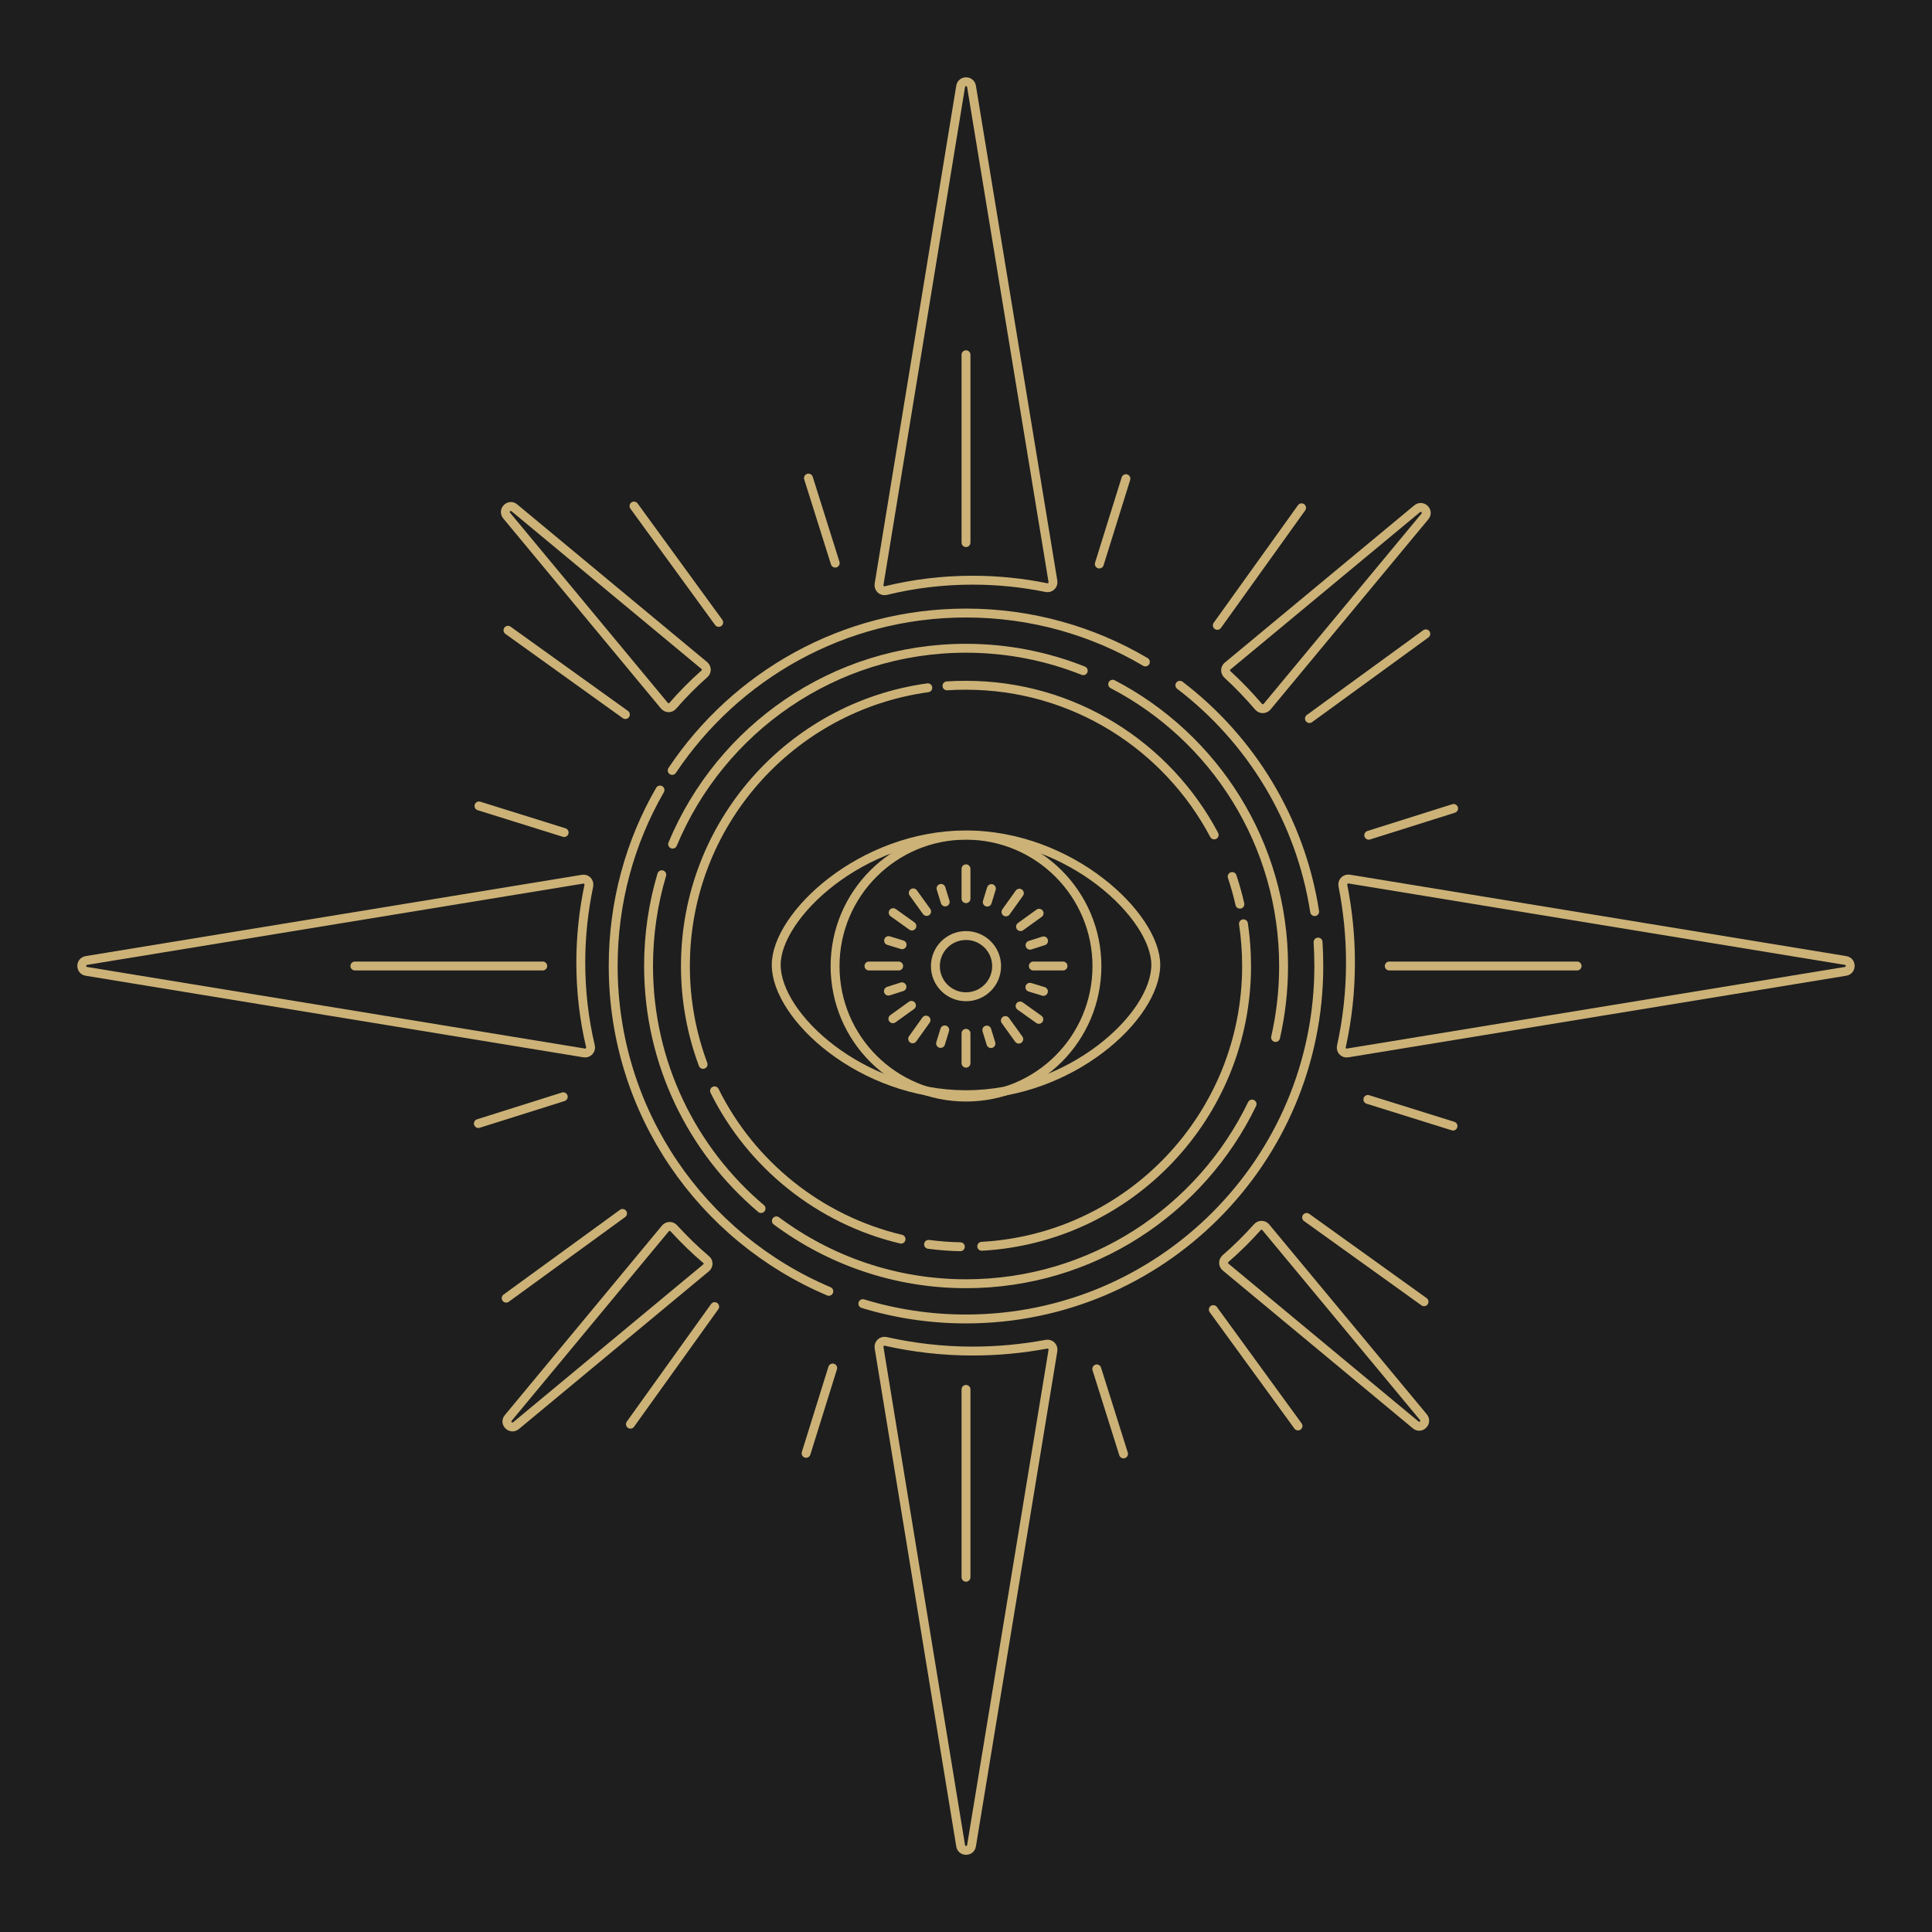 <?xml version="1.0" encoding="utf-8"?>
<!-- Generator: Adobe Illustrator 18.1.1, SVG Export Plug-In . SVG Version: 6.00 Build 0)  -->
<!DOCTYPE svg PUBLIC "-//W3C//DTD SVG 1.1//EN" "http://www.w3.org/Graphics/SVG/1.1/DTD/svg11.dtd">
<svg version="1.1" id="explore" xmlns="http://www.w3.org/2000/svg" xmlns:xlink="http://www.w3.org/1999/xlink" x="0px" y="0px"
	 viewBox="0 0 1300 1300" enable-background="new 0 0 1300 1300" xml:space="preserve">
<path id="bg" fill="#1E1E1E" d="M0,0h1300v1300H0V0z"/>
<g id="circles">
	<g>
		<path fill="none" stroke="#CCB277" stroke-width="5.986" stroke-linecap="round" stroke-miterlimit="10" d="M480.8,734
			c24.6,49.6,70.4,86.7,125.5,99.8"/>
		<path fill="none" stroke="#CCB277" stroke-width="5.986" stroke-linecap="round" stroke-miterlimit="10" d="M624.3,462.8
			c-92.1,12.6-163.1,91.6-163.1,187.2c0,23.3,4.2,45.6,11.9,66.2"/>
		<path fill="none" stroke="#CCB277" stroke-width="5.986" stroke-linecap="round" stroke-miterlimit="10" d="M817,561.8
			c-31.7-59.9-94.6-100.7-167-100.7c-4.3,0-8.6,0.1-12.8,0.4"/>
		<path fill="none" stroke="#CCB277" stroke-width="5.986" stroke-linecap="round" stroke-miterlimit="10" d="M834.3,608.4
			c-1.4-6.3-3.2-12.5-5.2-18.6"/>
		<path fill="none" stroke="#CCB277" stroke-width="5.986" stroke-linecap="round" stroke-miterlimit="10" d="M660.6,838.6
			c99.4-5.5,178.2-87.9,178.2-188.6c0-9.6-0.7-19.1-2.1-28.4"/>
		<path fill="none" stroke="#CCB277" stroke-width="5.986" stroke-linecap="round" stroke-miterlimit="10" d="M624.8,837.3
			c7,0.9,14.2,1.5,21.4,1.6"/>
		<path fill="none" stroke="#CCB277" stroke-width="5.986" stroke-linecap="round" stroke-miterlimit="10" d="M445.3,588.6
			c-5.8,19.4-8.9,40.1-8.9,61.4c0,65.4,29.4,124,75.7,163.2"/>
		<path fill="none" stroke="#CCB277" stroke-width="5.986" stroke-linecap="round" stroke-miterlimit="10" d="M728.9,451.3
			c-24.4-9.7-51-15.1-78.9-15.1c-89,0-165.2,54.4-197.4,131.8"/>
		<path fill="none" stroke="#CCB277" stroke-width="5.986" stroke-linecap="round" stroke-miterlimit="10" d="M858.3,698.1
			c3.5-15.4,5.4-31.5,5.4-48.1c0-82.4-46.6-154-115-189.6"/>
		<path fill="none" stroke="#CCB277" stroke-width="5.986" stroke-linecap="round" stroke-miterlimit="10" d="M522.4,821.5
			C558,848,602.2,863.8,650,863.8c84.7,0,158-49.4,192.5-120.9"/>
		<path fill="none" stroke="#CCB277" stroke-width="5.986" stroke-linecap="round" stroke-miterlimit="10" d="M444.1,531.6
			c-20.1,34.8-31.5,75.3-31.5,118.4c0,98.4,59.8,182.8,145.1,218.9"/>
		<path fill="none" stroke="#CCB277" stroke-width="5.986" stroke-linecap="round" stroke-miterlimit="10" d="M770.7,445.4
			c-35.4-20.9-76.6-32.9-120.7-32.9c-82.5,0-155.1,42.1-197.7,105.9"/>
		<path fill="none" stroke="#CCB277" stroke-width="5.986" stroke-linecap="round" stroke-miterlimit="10" d="M884.6,613.4
			c-9.6-61.9-43.1-116-90.7-152.3"/>
		<path fill="none" stroke="#CCB277" stroke-width="5.986" stroke-linecap="round" stroke-miterlimit="10" d="M580.6,877.2
			c21.9,6.7,45.2,10.3,69.4,10.3c131.1,0,237.4-106.3,237.4-237.5c0-5.4-0.2-10.8-0.5-16.1"/>
	</g>
</g>
<path id="west" fill="none" stroke="#CCB277" stroke-width="5.986" stroke-linecap="round" stroke-miterlimit="10" d="M390.8,647.7
	c0-17.7,1.9-35,5.4-51.7c0.5-2.6-1.6-4.9-4.2-4.4L58.1,646.3c-4.1,0.7-4.1,6.6,0,7.3l335,54.9c2.6,0.4,4.8-1.9,4.2-4.5
	C393,685.9,390.8,667,390.8,647.7z"/>
<path id="south" fill="none" stroke="#CCB277" stroke-width="5.986" stroke-linecap="round" stroke-miterlimit="10" d="
	M654.4,909.1c-20.1,0-39.6-2.3-58.4-6.5c-2.6-0.6-4.9,1.6-4.5,4.2l54.9,335.2c0.7,4.1,6.6,4.1,7.3,0l54.8-333.3
	c0.4-2.5-1.8-4.7-4.4-4.2C688,907.5,671.4,909.1,654.4,909.1z"/>
<path id="east" fill="none" stroke="#CCB277" stroke-width="5.986" stroke-linecap="round" stroke-miterlimit="10" d="
	M1241.9,646.3l-334.1-54.8c-2.5-0.4-4.7,1.8-4.2,4.4c3.3,16.7,5.1,34,5.1,51.8c0,19.4-2.1,38.2-6.1,56.4c-0.6,2.6,1.6,4.9,4.2,4.4
	l335-54.9C1246,652.9,1246,647,1241.9,646.3z"/>
<path id="north" fill="none" stroke="#CCB277" stroke-width="5.986" stroke-linecap="round" stroke-miterlimit="10" d="
	M654.4,390.4c17,0,33.6,1.7,49.7,5c2.5,0.5,4.8-1.6,4.4-4.2L653.7,58.1c-0.7-4.1-6.6-4.1-7.3,0l-54.9,335.1
	c-0.4,2.6,1.9,4.8,4.5,4.2C614.8,392.8,634.3,390.4,654.4,390.4z"/>
<g id="sub-directions">
	<path fill="none" stroke="#CCB277" stroke-width="5.986" stroke-linecap="round" stroke-miterlimit="10" d="M447.8,826.5
		L342,954.1c-2.9,3.4,1.7,8,5.2,5.2l127.9-106.2c1.8-1.5,1.8-4.2,0-5.6c-7.7-6.5-14.9-13.6-21.7-21
		C451.9,824.8,449.3,824.8,447.8,826.5z"/>
	<path fill="none" stroke="#CCB277" stroke-width="5.986" stroke-linecap="round" stroke-miterlimit="10" d="M452.7,474.9
		c6.6-7.6,13.7-14.8,21.3-21.5c1.7-1.5,1.7-4.1-0.1-5.6L346.1,341.7c-3.4-2.9-8,1.7-5.2,5.2l106.2,128
		C448.6,476.6,451.2,476.7,452.7,474.9z"/>
	<path fill="none" stroke="#CCB277" stroke-width="5.986" stroke-linecap="round" stroke-miterlimit="10" d="M852.6,475.5
		l106.2-128c2.9-3.4-1.7-8-5.2-5.2L826,448.2c-1.7,1.4-1.8,4-0.1,5.6c7.4,6.8,14.4,14.1,21,21.8
		C848.4,477.3,851.1,477.3,852.6,475.5z"/>
	<path fill="none" stroke="#CCB277" stroke-width="5.986" stroke-linecap="round" stroke-miterlimit="10" d="M824.7,852.6
		l127.9,106.2c3.4,2.9,8-1.7,5.2-5.2L851.7,825.8c-1.4-1.7-4.1-1.8-5.6-0.1c-6.7,7.5-13.9,14.6-21.5,21.2
		C822.9,848.5,822.9,851.1,824.7,852.6z"/>
</g>
<g id="burst">
	
		<line fill="none" stroke="#CCB277" stroke-width="5.986" stroke-linecap="round" stroke-miterlimit="10" x1="650" y1="365.1" x2="650" y2="238.7"/>
	
		<line fill="none" stroke="#CCB277" stroke-width="5.986" stroke-linecap="round" stroke-miterlimit="10" x1="739.7" y1="379.5" x2="757.6" y2="322.1"/>
	
		<line fill="none" stroke="#CCB277" stroke-width="5.986" stroke-linecap="round" stroke-miterlimit="10" x1="819.1" y1="420.8" x2="875.8" y2="341.7"/>
	
		<line fill="none" stroke="#CCB277" stroke-width="5.986" stroke-linecap="round" stroke-miterlimit="10" x1="881.1" y1="483.5" x2="959.4" y2="426.5"/>
	
		<line fill="none" stroke="#CCB277" stroke-width="5.986" stroke-linecap="round" stroke-miterlimit="10" x1="921" y1="562" x2="978.1" y2="544"/>
	<g>
		
			<line fill="none" stroke="#CCB277" stroke-width="5.986" stroke-linecap="round" stroke-miterlimit="10" x1="934.8" y1="650" x2="1061.2" y2="650"/>
		
			<line fill="none" stroke="#CCB277" stroke-width="5.986" stroke-linecap="round" stroke-miterlimit="10" x1="920.4" y1="739.8" x2="977.7" y2="757.7"/>
		
			<line fill="none" stroke="#CCB277" stroke-width="5.986" stroke-linecap="round" stroke-miterlimit="10" x1="879.2" y1="819.2" x2="958.2" y2="875.9"/>
		
			<line fill="none" stroke="#CCB277" stroke-width="5.986" stroke-linecap="round" stroke-miterlimit="10" x1="816.4" y1="881.2" x2="873.4" y2="959.5"/>
		
			<line fill="none" stroke="#CCB277" stroke-width="5.986" stroke-linecap="round" stroke-miterlimit="10" x1="738" y1="921.1" x2="756" y2="978.3"/>
	</g>
	<g>
		
			<line fill="none" stroke="#CCB277" stroke-width="5.986" stroke-linecap="round" stroke-miterlimit="10" x1="650" y1="934.9" x2="650" y2="1061.3"/>
		
			<line fill="none" stroke="#CCB277" stroke-width="5.986" stroke-linecap="round" stroke-miterlimit="10" x1="560.3" y1="920.5" x2="542.4" y2="977.9"/>
		
			<line fill="none" stroke="#CCB277" stroke-width="5.986" stroke-linecap="round" stroke-miterlimit="10" x1="480.9" y1="879.2" x2="424.2" y2="958.3"/>
		
			<line fill="none" stroke="#CCB277" stroke-width="5.986" stroke-linecap="round" stroke-miterlimit="10" x1="418.9" y1="816.5" x2="340.6" y2="873.5"/>
		
			<line fill="none" stroke="#CCB277" stroke-width="5.986" stroke-linecap="round" stroke-miterlimit="10" x1="379" y1="738" x2="321.9" y2="756"/>
	</g>
	<g>
		
			<line fill="none" stroke="#CCB277" stroke-width="5.986" stroke-linecap="round" stroke-miterlimit="10" x1="365.2" y1="650" x2="238.8" y2="650"/>
		
			<line fill="none" stroke="#CCB277" stroke-width="5.986" stroke-linecap="round" stroke-miterlimit="10" x1="379.6" y1="560.2" x2="322.3" y2="542.3"/>
		
			<line fill="none" stroke="#CCB277" stroke-width="5.986" stroke-linecap="round" stroke-miterlimit="10" x1="420.8" y1="480.8" x2="341.8" y2="424.1"/>
		
			<line fill="none" stroke="#CCB277" stroke-width="5.986" stroke-linecap="round" stroke-miterlimit="10" x1="483.6" y1="418.8" x2="426.6" y2="340.5"/>
		
			<line fill="none" stroke="#CCB277" stroke-width="5.986" stroke-linecap="round" stroke-miterlimit="10" x1="562" y1="378.9" x2="544" y2="321.7"/>
	</g>
</g>
<g id="eye">
	<path fill="none" stroke="#CCB277" stroke-width="5.986" stroke-linecap="round" stroke-miterlimit="10" d="M777.7,649.2
		c0,34.8-57.2,87.4-127.7,87.4S522.3,684,522.3,649.2c0-33.1,57.2-87.4,127.7-87.4S777.7,616.5,777.7,649.2z"/>
	<path fill="none" stroke="#CCB277" stroke-width="5.986" stroke-linecap="round" stroke-miterlimit="10" d="M650,562
		c-48.6,0-88.1,39.4-88.1,88.1c0,48.7,39.4,88.1,88.1,88.1s88.1-39.4,88.1-88.1C738.1,601.5,698.6,562,650,562z M650,670.7
		c-11.4,0-20.6-9.2-20.6-20.6c0-11.4,9.2-20.6,20.6-20.6s20.6,9.2,20.6,20.6C670.6,661.5,661.4,670.7,650,670.7z"/>
</g>
<g id="iris">
	
		<line fill="none" stroke="#CCB277" stroke-width="5.986" stroke-linecap="round" stroke-miterlimit="10" x1="650" y1="604.7" x2="650" y2="584.6"/>
	
		<line fill="none" stroke="#CCB277" stroke-width="5.986" stroke-linecap="round" stroke-miterlimit="10" x1="664.3" y1="607" x2="667.1" y2="597.9"/>
	
		<line fill="none" stroke="#CCB277" stroke-width="5.986" stroke-linecap="round" stroke-miterlimit="10" x1="676.9" y1="613.6" x2="685.9" y2="601"/>
	
		<line fill="none" stroke="#CCB277" stroke-width="5.986" stroke-linecap="round" stroke-miterlimit="10" x1="686.7" y1="623.5" x2="699.2" y2="614.5"/>
	
		<line fill="none" stroke="#CCB277" stroke-width="5.986" stroke-linecap="round" stroke-miterlimit="10" x1="693.1" y1="636" x2="702.2" y2="633.1"/>
	<g>
		
			<line fill="none" stroke="#CCB277" stroke-width="5.986" stroke-linecap="round" stroke-miterlimit="10" x1="695.3" y1="650" x2="715.3" y2="650"/>
		
			<line fill="none" stroke="#CCB277" stroke-width="5.986" stroke-linecap="round" stroke-miterlimit="10" x1="693" y1="664.3" x2="702.1" y2="667.1"/>
		
			<line fill="none" stroke="#CCB277" stroke-width="5.986" stroke-linecap="round" stroke-miterlimit="10" x1="686.4" y1="676.9" x2="699" y2="685.9"/>
		
			<line fill="none" stroke="#CCB277" stroke-width="5.986" stroke-linecap="round" stroke-miterlimit="10" x1="676.5" y1="686.7" x2="685.5" y2="699.2"/>
		
			<line fill="none" stroke="#CCB277" stroke-width="5.986" stroke-linecap="round" stroke-miterlimit="10" x1="664" y1="693.1" x2="666.8" y2="702.2"/>
	</g>
	<g>
		
			<line fill="none" stroke="#CCB277" stroke-width="5.986" stroke-linecap="round" stroke-miterlimit="10" x1="650" y1="695.3" x2="650" y2="715.4"/>
		
			<line fill="none" stroke="#CCB277" stroke-width="5.986" stroke-linecap="round" stroke-miterlimit="10" x1="635.7" y1="693" x2="632.9" y2="702.1"/>
		
			<line fill="none" stroke="#CCB277" stroke-width="5.986" stroke-linecap="round" stroke-miterlimit="10" x1="623.1" y1="686.4" x2="614.1" y2="699"/>
		
			<line fill="none" stroke="#CCB277" stroke-width="5.986" stroke-linecap="round" stroke-miterlimit="10" x1="613.3" y1="676.5" x2="600.8" y2="685.5"/>
		
			<line fill="none" stroke="#CCB277" stroke-width="5.986" stroke-linecap="round" stroke-miterlimit="10" x1="606.9" y1="664" x2="597.8" y2="666.9"/>
	</g>
	<g>
		
			<line fill="none" stroke="#CCB277" stroke-width="5.986" stroke-linecap="round" stroke-miterlimit="10" x1="604.7" y1="650" x2="584.7" y2="650"/>
		
			<line fill="none" stroke="#CCB277" stroke-width="5.986" stroke-linecap="round" stroke-miterlimit="10" x1="607" y1="635.7" x2="597.9" y2="632.9"/>
		
			<line fill="none" stroke="#CCB277" stroke-width="5.986" stroke-linecap="round" stroke-miterlimit="10" x1="613.6" y1="623.1" x2="601" y2="614.1"/>
		
			<line fill="none" stroke="#CCB277" stroke-width="5.986" stroke-linecap="round" stroke-miterlimit="10" x1="623.5" y1="613.3" x2="614.5" y2="600.8"/>
		
			<line fill="none" stroke="#CCB277" stroke-width="5.986" stroke-linecap="round" stroke-miterlimit="10" x1="636" y1="606.9" x2="633.2" y2="597.8"/>
	</g>
</g>
</svg>
